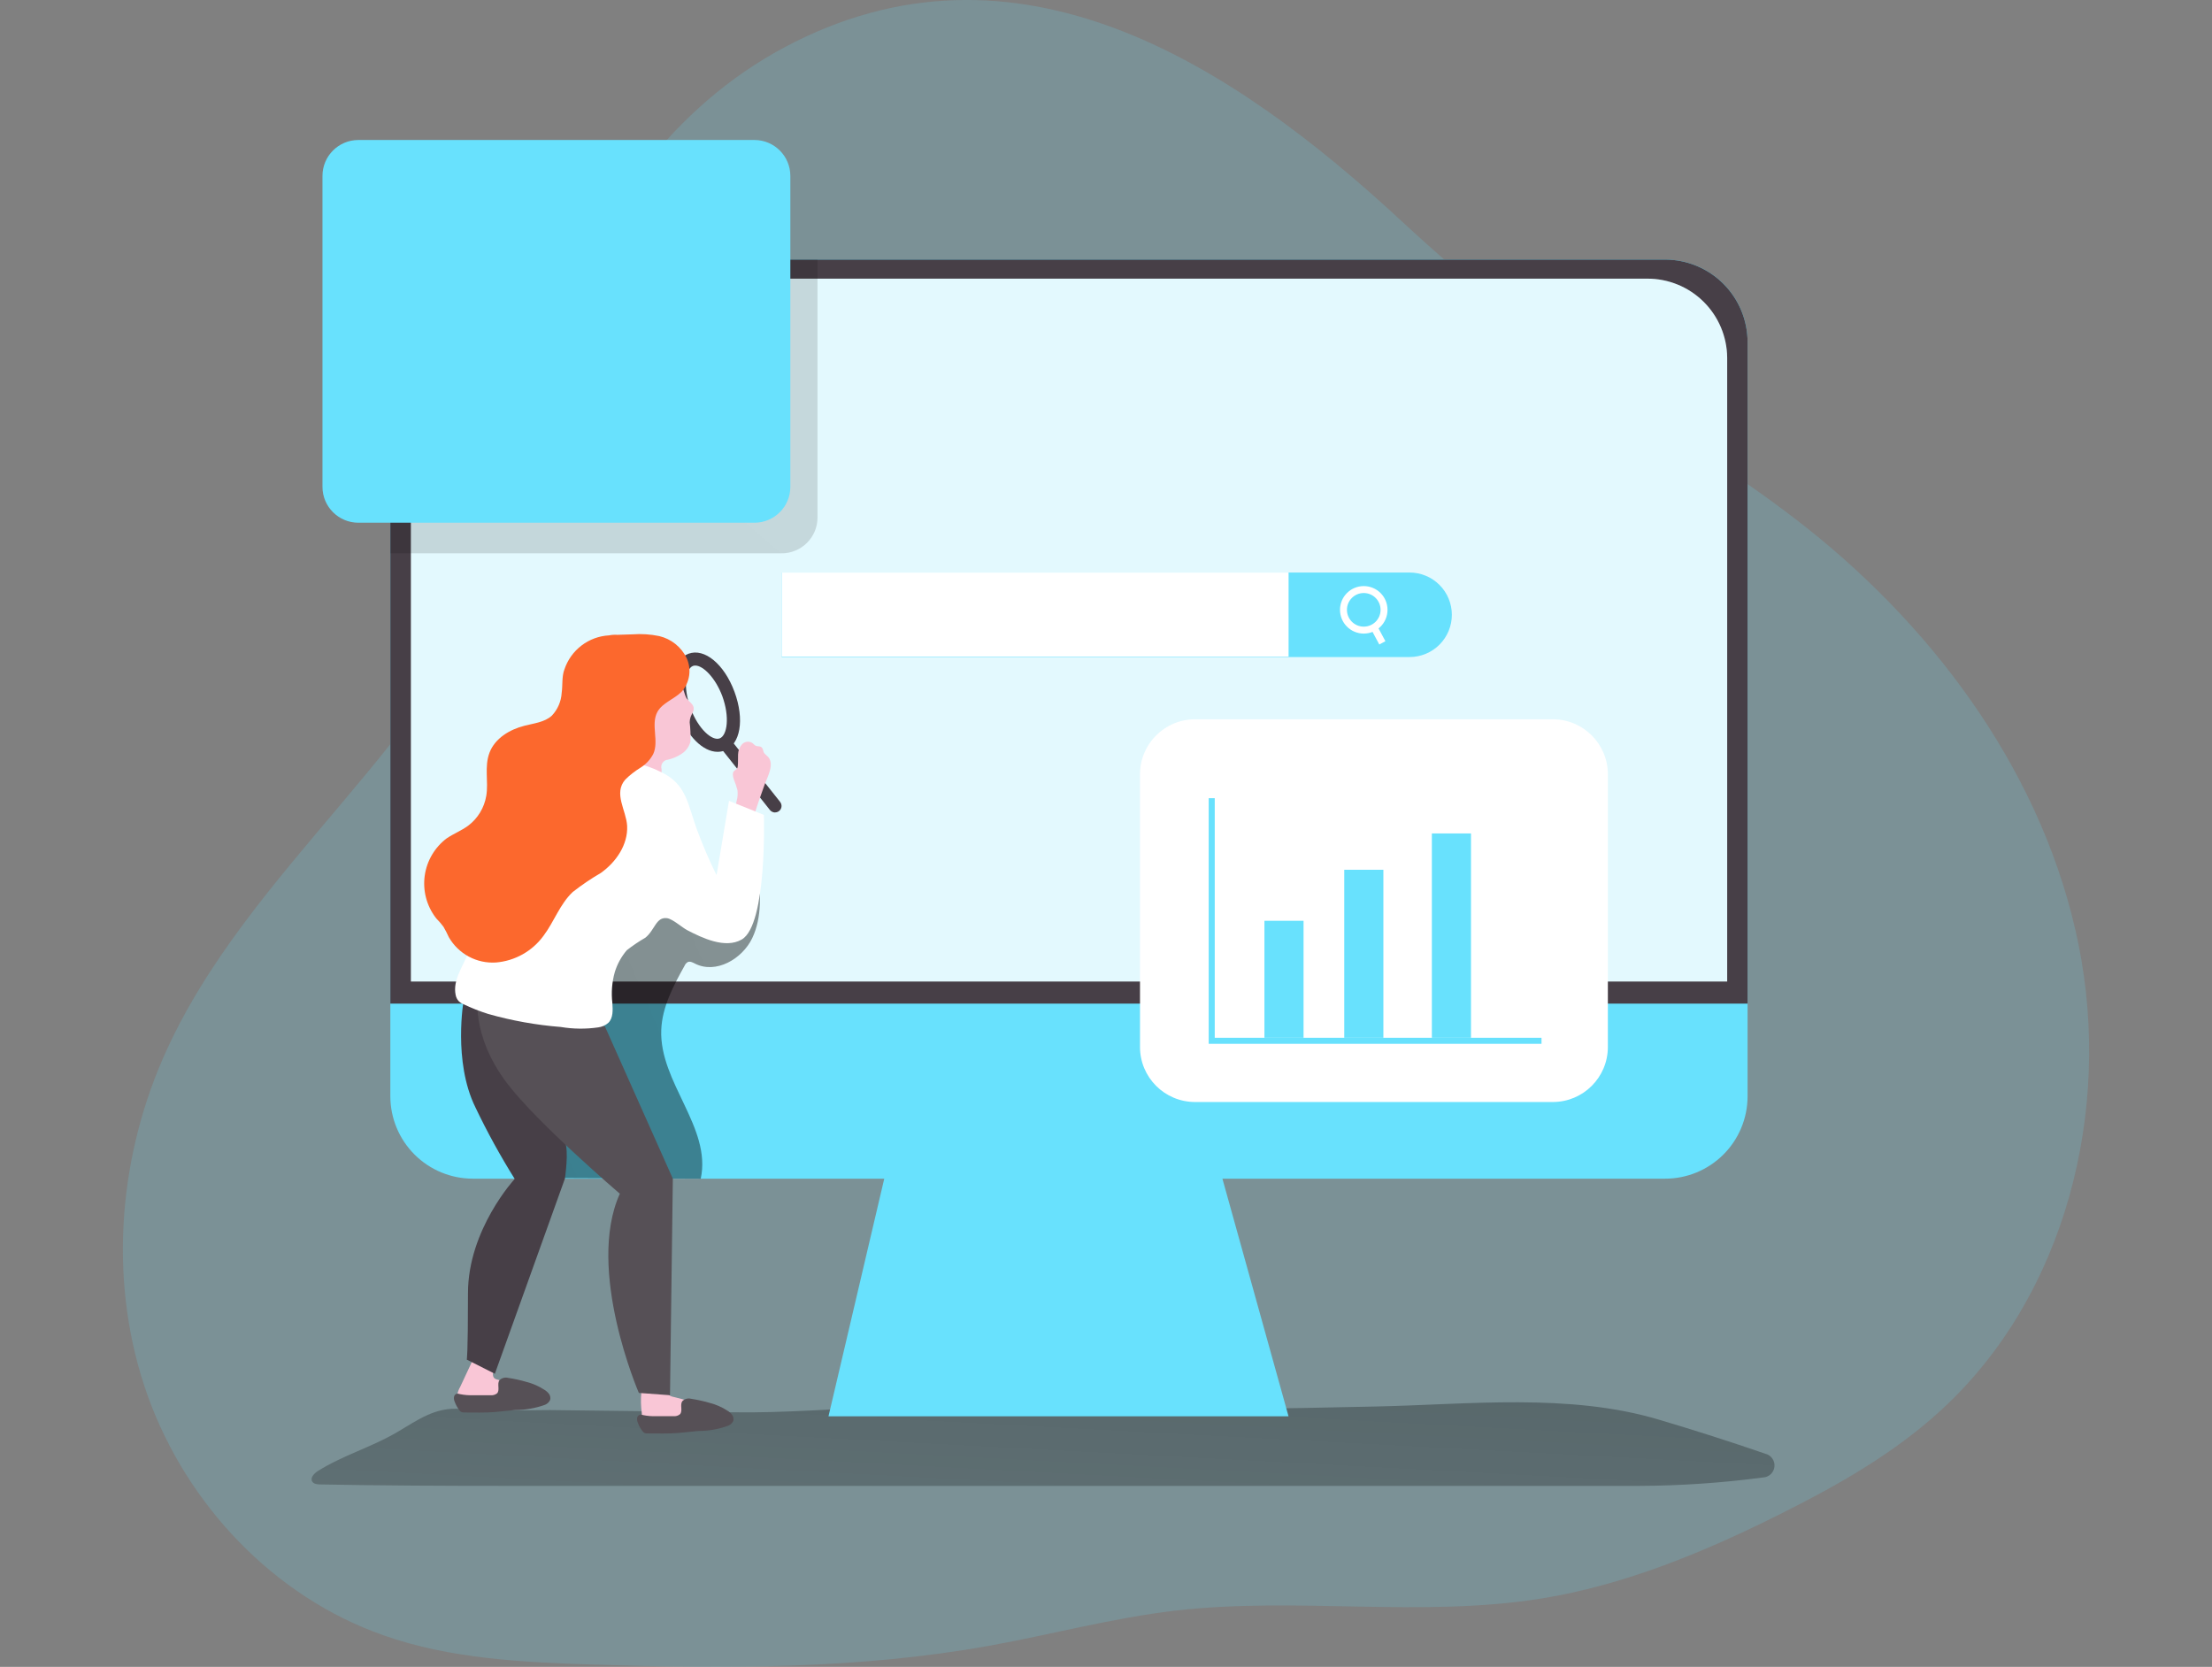 <svg width="353" height="266" viewBox="0 0 353 266" fill="none" xmlns="http://www.w3.org/2000/svg">
<rect x="0" y="0" width="353" height="266" fill="#808080" stroke="none"/>
<g clip-path="url(#clip0_31_112)">
<path opacity="0.18" d="M125.008 7.649C107.664 16.955 94.984 33.958 89.357 52.82C86.033 63.986 84.992 75.758 81.196 86.769C70.414 118.087 39.301 138.462 26.033 168.827C18.642 185.734 17.361 205.434 23.585 222.774C29.81 240.115 43.723 254.825 61.164 260.952C71.763 264.709 83.325 265.268 94.589 265.634C115.787 266.308 137.062 266.385 157.894 262.628C167.809 260.836 177.579 258.187 187.6 257.022C206.967 254.787 226.739 258.187 245.981 255.095C259.384 252.918 272.093 247.639 284.224 241.55C293.34 236.984 302.301 231.917 309.807 224.99C329.684 206.754 337.056 177.198 331.708 150.755C326.36 124.311 309.546 101.094 288.454 84.332C279.166 76.962 269.049 70.71 259.307 63.947C246.768 55.232 234.855 45.649 223.656 35.268C196.802 10.385 162.22 -12.35 125.008 7.649Z" fill="#68E1FD"/>
<path d="M74.701 224.913L73.468 224.836C69.431 224.518 66.723 226.58 63.322 228.574C59.275 230.953 54.65 232.264 50.709 234.759C50.121 235.134 49.466 235.828 49.823 236.425C50.064 236.82 50.613 236.878 51.085 236.888C61.058 237.08 71.001 237.119 80.955 237.119H261.62C268.206 237.092 274.785 236.645 281.314 235.78C281.783 235.766 282.231 235.581 282.573 235.26C282.916 234.94 283.13 234.505 283.175 234.039C283.219 233.572 283.093 233.104 282.817 232.724C282.542 232.345 282.138 232.078 281.681 231.975C276.079 230.048 270.452 228.246 264.799 226.57C250.433 222.254 234.303 224.143 219.513 224.451C203.942 224.788 188.342 225.173 172.781 224.171C161.575 223.449 152.778 224.171 141.533 224.538C133.333 224.778 125.22 225.501 116.991 225.376L87.767 225.019C83.412 225.048 79.028 225.173 74.701 224.913Z" fill="url(#paint0_linear_31_112)"/>
<path d="M132.215 226.011H205.628L192.639 179.327H143.171L132.215 226.011Z" fill="#68E1FD"/>
<path d="M132.215 226.011H205.628L192.639 179.327H143.171L132.215 226.011Z" fill="url(#paint1_linear_31_112)"/>
<path d="M278.886 54.593V175.012C278.866 178.495 277.465 181.828 274.99 184.281C272.516 186.733 269.17 188.104 265.686 188.094H75.463C71.973 188.094 68.625 186.709 66.156 184.244C63.686 181.778 62.296 178.433 62.291 174.944V54.593C62.291 51.1 63.679 47.751 66.149 45.281C68.619 42.811 71.969 41.424 75.463 41.424H265.686C267.415 41.42 269.129 41.757 270.729 42.415C272.328 43.074 273.782 44.041 275.008 45.261C276.234 46.481 277.207 47.93 277.873 49.527C278.538 51.123 278.883 52.835 278.886 54.564V54.593Z" fill="#68E1FD"/>
<path d="M278.886 54.603V160.157H62.291V54.603C62.291 51.109 63.678 47.759 66.148 45.287C68.618 42.816 71.968 41.427 75.463 41.424H265.686C267.418 41.423 269.134 41.763 270.734 42.424C272.335 43.086 273.79 44.056 275.016 45.28C276.242 46.504 277.214 47.957 277.879 49.556C278.543 51.156 278.885 52.871 278.886 54.603Z" fill="#473F47"/>
<path d="M275.63 57.078V156.631H65.577V57.078C65.605 53.718 66.962 50.505 69.353 48.142C71.743 45.779 74.972 44.458 78.334 44.468H262.843C266.21 44.45 269.446 45.767 271.843 48.131C274.24 50.495 275.602 53.713 275.63 57.078Z" fill="white"/>
<path opacity="0.18" d="M275.63 57.078V156.631H65.577V57.078C65.605 53.718 66.962 50.505 69.353 48.142C71.743 45.779 74.972 44.458 78.334 44.468H262.843C266.21 44.45 269.446 45.767 271.843 48.131C274.24 50.495 275.602 53.713 275.63 57.078Z" fill="#68E1FD"/>
<path d="M251.416 118.357H194.326C189.472 118.357 185.538 122.291 185.538 127.143V170.648C185.538 175.5 189.472 179.434 194.326 179.434H251.416C256.269 179.434 260.203 175.5 260.203 170.648V127.143C260.203 122.291 256.269 118.357 251.416 118.357Z" fill="url(#paint2_linear_31_112)"/>
<path d="M130.462 41.424V82.578C130.462 84.096 129.859 85.552 128.785 86.625C127.712 87.698 126.256 88.301 124.738 88.301H62.291V54.583C62.299 51.094 63.689 47.75 66.158 45.283C68.627 42.817 71.972 41.429 75.463 41.424H130.462Z" fill="url(#paint3_linear_31_112)"/>
<path d="M111.827 188.094C113.59 179.925 105.207 172.728 105.525 164.376C105.66 160.706 107.452 157.334 109.245 154.117C109.35 153.864 109.536 153.654 109.774 153.519C110.141 153.365 110.545 153.596 110.902 153.77C114.226 155.475 118.456 153.057 120.056 149.685C121.655 146.313 121.356 142.393 121.019 138.684C119.247 140.112 117.132 141.053 114.883 141.411C112.635 141.769 110.333 141.533 108.204 140.726C106.094 139.907 104.099 138.501 101.835 138.51C99.57 138.52 97.489 140.052 95.842 141.699C90.186 147.354 87.006 155.118 85.551 162.989C84.096 170.86 84.433 179.973 84.587 187.978L111.827 188.094Z" fill="url(#paint4_linear_31_112)"/>
<path d="M124.738 91.364H224.947C226.736 91.364 228.451 92.075 229.716 93.339C230.981 94.604 231.692 96.319 231.692 98.108C231.692 99.896 230.981 101.611 229.716 102.876C228.451 104.14 226.736 104.851 224.947 104.851H124.738V91.364Z" fill="#68E1FD"/>
<path d="M205.638 91.364H124.738V104.793H205.638V91.364Z" fill="white"/>
<path d="M217.634 100.554C219.422 100.554 220.871 99.105 220.871 97.317C220.871 95.53 219.422 94.081 217.634 94.081C215.846 94.081 214.396 95.53 214.396 97.317C214.396 99.105 215.846 100.554 217.634 100.554Z" stroke="white" stroke-width="1.108" stroke-miterlimit="10"/>
<path d="M220.601 102.587L219.272 100.111" stroke="white" stroke-width="1.108" stroke-miterlimit="10"/>
<path d="M102.423 225.539C102.394 225.865 102.434 226.192 102.54 226.501C102.646 226.81 102.816 227.093 103.039 227.331C103.279 227.497 103.552 227.609 103.839 227.659C104.6 227.808 105.378 227.856 106.152 227.803C107.597 227.704 109.034 227.498 110.449 227.187L112.877 226.724C113.031 226.719 113.181 226.68 113.319 226.612C113.457 226.544 113.579 226.448 113.677 226.329C113.753 226.174 113.781 225.999 113.757 225.827C113.733 225.655 113.658 225.495 113.542 225.366C113.127 224.887 112.586 224.533 111.981 224.345C110.521 223.751 109.017 223.274 107.481 222.919C107.227 222.88 106.986 222.781 106.778 222.63C106.47 222.36 106.412 221.907 106.2 221.561C105.993 221.254 105.698 221.019 105.353 220.886C105.008 220.754 104.631 220.73 104.273 220.819C103.569 220.954 102.558 221.426 102.346 222.196C102.246 223.31 102.272 224.431 102.423 225.539Z" fill="#F9C6D6"/>
<path d="M110.285 223.218C110.037 223.152 109.775 223.155 109.528 223.224C109.281 223.294 109.057 223.428 108.878 223.613C108.474 224.2 108.994 225.144 108.522 225.674C108.375 225.798 108.204 225.89 108.02 225.944C107.836 225.999 107.643 226.015 107.452 225.992H104.774C104.053 226.026 103.331 225.968 102.625 225.819C102.467 225.751 102.293 225.731 102.124 225.761C102.004 225.794 101.898 225.863 101.817 225.957C101.736 226.051 101.686 226.167 101.671 226.291C101.648 226.537 101.684 226.784 101.777 227.013C101.951 227.502 102.201 227.961 102.519 228.371C102.606 228.493 102.718 228.594 102.847 228.67C102.999 228.734 103.164 228.76 103.328 228.747C104.918 228.747 106.508 228.805 108.146 228.68C109.254 228.603 110.353 228.449 111.451 228.352C113.047 228.355 114.631 228.081 116.134 227.543C116.329 227.477 116.51 227.372 116.664 227.235C116.818 227.097 116.942 226.93 117.03 226.743C117.07 226.578 117.072 226.406 117.037 226.239C117.002 226.072 116.931 225.916 116.828 225.78C116.614 225.498 116.345 225.261 116.038 225.086C115.17 224.527 114.216 224.114 113.214 223.863C112.253 223.584 111.275 223.368 110.285 223.218Z" fill="#565056"/>
<path d="M72.977 222.572V222.775C73.073 224.913 75.867 224.971 77.438 224.894C78.88 224.79 80.313 224.584 81.726 224.277L84.163 223.815C84.472 223.794 84.76 223.652 84.963 223.42C85.035 223.263 85.06 223.089 85.036 222.919C85.012 222.748 84.94 222.588 84.828 222.457C84.412 221.974 83.867 221.62 83.258 221.435C81.945 220.931 80.607 220.494 79.249 220.125C78.045 219.769 79.057 218.112 79.192 217.235C79.24 217.059 79.24 216.872 79.192 216.696C79.054 216.506 78.852 216.372 78.623 216.32C77.921 216.079 77.187 215.945 76.445 215.925C76.295 215.905 76.143 215.936 76.012 216.012C75.897 216.101 75.809 216.221 75.761 216.359L73.439 221.32C73.209 221.705 73.052 222.13 72.977 222.572Z" fill="#F9C6D6"/>
<path d="M73.998 159.579C73.998 159.579 72.264 169.347 75.848 176.669C77.726 180.606 79.827 184.434 82.14 188.133C82.14 188.133 74.682 196.196 74.682 206.369C74.682 216.542 74.49 216.966 74.49 216.966L78.97 219.229L90.147 188.094C90.147 188.094 90.822 183.682 90.147 182.189C89.473 180.695 83.74 163.673 83.74 163.673L73.998 159.579Z" fill="#473F47"/>
<path d="M114.506 119.975C112.193 119.975 109.688 117.509 108.242 113.704C106.624 109.302 107.327 105.265 109.88 104.321C112.434 103.377 115.585 105.997 117.213 110.4C118.841 114.812 118.177 118.848 115.585 119.792C115.238 119.915 114.873 119.977 114.506 119.975ZM110.96 106.209C110.835 106.209 110.712 106.228 110.593 106.267C109.399 106.71 108.975 109.677 110.198 113.01C111.422 116.344 113.667 118.299 114.862 117.827C116.057 117.355 116.481 114.417 115.267 111.084C114.159 108.136 112.203 106.209 110.96 106.209Z" fill="#473F47"/>
<path d="M123.698 129.657C123.541 129.657 123.387 129.622 123.245 129.555C123.104 129.489 122.979 129.392 122.879 129.272L115.17 119.561C115.085 119.454 115.022 119.331 114.985 119.199C114.948 119.067 114.937 118.929 114.953 118.793C114.969 118.657 115.012 118.526 115.079 118.406C115.146 118.287 115.236 118.182 115.344 118.097C115.557 117.928 115.829 117.85 116.1 117.881C116.371 117.911 116.619 118.048 116.789 118.261L124.497 127.971C124.619 128.123 124.696 128.306 124.718 128.5C124.74 128.694 124.707 128.889 124.622 129.065C124.537 129.24 124.405 129.388 124.239 129.491C124.074 129.594 123.883 129.649 123.688 129.648L123.698 129.657Z" fill="#473F47"/>
<path d="M110.064 115.265C110.183 116.284 110.225 117.312 110.189 118.338C109.985 119.126 109.498 119.812 108.821 120.264C108.144 120.719 107.389 121.046 106.595 121.228C106.421 121.242 106.252 121.295 106.102 121.382C105.951 121.47 105.822 121.59 105.724 121.735C105.626 121.879 105.562 122.043 105.536 122.216C105.509 122.388 105.522 122.564 105.573 122.731V125.361C105.603 125.635 105.535 125.912 105.381 126.141C105.255 126.264 105.099 126.351 104.928 126.391C104.291 126.54 103.621 126.461 103.037 126.167C102.452 125.873 101.989 125.383 101.729 124.783C101.44 124.205 101.112 123.636 100.765 123.087C100.425 122.376 100.219 121.609 100.158 120.823C99.901 118.302 100.376 115.76 101.527 113.502C102.238 112.058 103.281 110.804 104.571 109.841C105.593 109.109 107.606 108.001 108.657 109.273C109.177 109.908 109.167 110.843 109.62 111.508C109.977 111.989 110.584 112.317 110.69 112.905C110.796 113.492 110.401 113.868 110.218 114.398C110.118 114.676 110.066 114.969 110.064 115.265Z" fill="#F9C6D6"/>
<path d="M117.782 120.573V120.419C117.791 119.816 118.013 119.236 118.408 118.781C118.611 118.561 118.884 118.418 119.181 118.375C119.478 118.333 119.78 118.395 120.036 118.55C120.248 118.694 120.393 118.916 120.624 119.022C120.855 119.128 121.356 119.022 121.588 119.311C121.819 119.6 121.771 119.812 121.886 120.062C122.002 120.313 122.339 120.525 122.561 120.766C123.65 121.941 122.445 124.041 122.012 125.235C121.356 127.027 120.73 128.829 120.181 130.659C119.541 130.756 118.888 130.63 118.331 130.303C118.125 130.181 117.943 130.025 117.791 129.84C117.615 129.523 117.505 129.173 117.469 128.812C117.432 128.451 117.47 128.086 117.579 127.74C117.714 127.212 117.753 126.664 117.695 126.122C117.541 125.535 117.348 124.958 117.117 124.397C116.953 123.925 116.818 123.328 117.194 122.991C117.319 122.875 117.502 122.808 117.608 122.673C117.699 122.533 117.746 122.368 117.743 122.201C117.801 121.623 117.753 121.122 117.782 120.573Z" fill="#F9C6D6"/>
<path d="M96.535 163.798L107.375 188.094L106.922 222.649L101.95 222.283C101.95 222.283 93.442 202.631 98.915 190.493C98.915 190.493 85.773 179.26 80.916 172.863C74.952 164.993 76.301 158.413 76.301 158.413L96.535 163.798Z" fill="#565056"/>
<path d="M101.555 121.796C102.891 122.095 104.185 122.555 105.41 123.164C109.572 125.091 109.755 128.366 111.191 132.306C112.115 134.813 113.17 137.27 114.351 139.666L116.336 127.798L121.906 130.042C121.906 130.042 122.455 147.575 118.369 149.926C115.739 151.448 112.058 149.675 109.697 148.452C108.83 148.009 107.395 146.67 106.46 146.525C104.677 146.284 104.533 148.394 102.991 149.637C101.96 150.232 100.972 150.898 100.033 151.631C99.155 152.658 98.499 153.855 98.106 155.147C97.661 156.738 97.53 158.4 97.721 160.041C97.798 161.168 97.875 162.449 97.075 163.23C96.618 163.625 96.055 163.876 95.456 163.952C93.477 164.238 91.465 164.215 89.492 163.885C85.579 163.577 81.706 162.883 77.929 161.814C76.564 161.385 75.231 160.86 73.94 160.243C73.658 160.125 73.4 159.955 73.179 159.742C72.941 159.469 72.781 159.136 72.716 158.779C72.206 156.39 73.931 154.174 74.798 151.891C75.376 150.35 75.569 148.683 76.099 147.123C76.677 145.379 77.756 144.233 78.719 142.691C79.5 141.477 79.933 140.042 80.714 138.79C82.799 135.577 85.121 132.524 87.661 129.657C89.152 127.81 90.81 126.104 92.614 124.561C94.678 122.751 97.316 121.727 100.062 121.671C100.562 121.674 101.062 121.716 101.555 121.796Z" fill="white"/>
<path d="M97.191 101.393C95.595 101.481 94.062 102.047 92.792 103.018C91.522 103.989 90.574 105.319 90.07 106.835C89.636 107.953 89.81 109.359 89.636 110.564C89.559 111.925 89.002 113.214 88.066 114.205C86.909 115.265 85.175 115.429 83.701 115.814C81.34 116.411 78.989 117.818 78.122 120.101C77.255 122.384 77.987 124.715 77.602 126.998C77.284 128.899 76.249 130.606 74.711 131.767C73.651 132.547 72.389 133.039 71.29 133.78C70.344 134.492 69.547 135.384 68.945 136.404C68.343 137.424 67.948 138.553 67.782 139.726C67.617 140.899 67.684 142.093 67.98 143.24C68.276 144.386 68.795 145.464 69.508 146.41L69.643 146.583C70.049 146.993 70.426 147.431 70.77 147.893C71.085 148.434 71.371 148.99 71.628 149.56C72.379 150.867 73.481 151.938 74.809 152.652C76.137 153.365 77.639 153.692 79.143 153.596C80.644 153.472 82.1 153.026 83.412 152.288C84.724 151.549 85.861 150.537 86.746 149.319C88.432 147.075 89.357 144.262 91.4 142.345C92.826 141.23 94.326 140.213 95.89 139.3C98.328 137.566 100.226 134.782 100.081 131.796C99.946 129.31 97.855 126.603 99.792 124.397C100.514 123.685 101.316 123.057 102.182 122.528C103.053 121.994 103.765 121.235 104.244 120.332C105.207 118.251 103.81 115.621 104.918 113.589C105.737 112.134 107.568 111.594 108.772 110.39C109.415 109.668 109.833 108.773 109.975 107.817C110.117 106.86 109.977 105.883 109.572 105.005C109.149 104.135 108.539 103.37 107.784 102.765C107.029 102.16 106.149 101.731 105.207 101.508C103.811 101.218 102.381 101.124 100.958 101.229L98.53 101.306C98.082 101.275 97.631 101.304 97.191 101.393Z" fill="#FC682D"/>
<path d="M81.099 219.885C80.852 219.818 80.591 219.819 80.344 219.887C80.097 219.955 79.872 220.087 79.693 220.27C79.288 220.867 79.808 221.802 79.336 222.341C79.186 222.462 79.013 222.551 78.828 222.604C78.642 222.657 78.448 222.673 78.257 222.649H75.549C74.829 222.679 74.107 222.621 73.401 222.476C73.238 222.415 73.063 222.392 72.89 222.409C72.772 222.447 72.668 222.518 72.589 222.613C72.51 222.709 72.461 222.825 72.447 222.948C72.419 223.191 72.455 223.437 72.553 223.661C72.727 224.153 72.977 224.615 73.295 225.029C73.379 225.153 73.491 225.255 73.622 225.328C73.776 225.387 73.94 225.413 74.104 225.405C75.694 225.405 77.284 225.462 78.922 225.337C80.02 225.25 81.119 225.096 82.227 225.01C83.822 225.007 85.406 224.734 86.91 224.2C87.105 224.134 87.285 224.027 87.437 223.888C87.59 223.749 87.712 223.58 87.796 223.391C87.837 223.226 87.841 223.054 87.808 222.888C87.775 222.721 87.705 222.564 87.603 222.428C87.389 222.148 87.121 221.915 86.813 221.744C85.945 221.184 84.992 220.771 83.99 220.52C83.043 220.241 82.077 220.029 81.099 219.885Z" fill="#565056"/>
<path d="M247.802 114.783H190.712C185.859 114.783 181.925 118.716 181.925 123.569V167.074C181.925 171.926 185.859 175.859 190.712 175.859H247.802C252.656 175.859 256.59 171.926 256.59 167.074V123.569C256.59 118.716 252.656 114.783 247.802 114.783Z" fill="white"/>
<path d="M120.393 22.34H57.194C54.028 22.34 51.461 24.906 51.461 28.072V77.684C51.461 80.85 54.028 83.416 57.194 83.416H120.393C123.559 83.416 126.126 80.85 126.126 77.684V28.072C126.126 24.906 123.559 22.34 120.393 22.34Z" fill="#68E1FD"/>
<path d="M246.001 166.573H192.89V127.374H193.853V165.609H246.001V166.573Z" fill="#68E1FD"/>
<path d="M208.027 146.94H201.783V165.609H208.027V146.94Z" fill="#68E1FD"/>
<path d="M220.765 138.799H214.521V165.609H220.765V138.799Z" fill="#68E1FD"/>
<path d="M234.746 133H228.503V165.609H234.746V133Z" fill="#68E1FD"/>
<path d="M115.999 34.989H61.25V38.428H115.999V34.989Z" fill="url(#paint5_linear_31_112)"/>
<path d="M95.341 45.297H61.25V48.736H95.341V45.297Z" fill="url(#paint6_linear_31_112)"/>
<path d="M115.999 55.605H61.25V59.044H115.999V55.605Z" fill="url(#paint7_linear_31_112)"/>
<path d="M95.341 65.912H61.25V69.352H95.341V65.912Z" fill="url(#paint8_linear_31_112)"/>
</g>
<defs>
<linearGradient id="paint0_linear_31_112" x1="170.276" y1="162.758" x2="160.355" y2="350.168" gradientUnits="userSpaceOnUse">
<stop offset="0.01"/>
<stop offset="0.08" stop-opacity="0.69"/>
<stop offset="0.21" stop-opacity="0.32"/>
<stop offset="1" stop-opacity="0"/>
</linearGradient>
<linearGradient id="paint1_linear_31_112" x1="34094.2" y1="-6675.89" x2="33850.2" y2="-1506.07" gradientUnits="userSpaceOnUse">
<stop offset="0.01"/>
<stop offset="0.08" stop-opacity="0.69"/>
<stop offset="0.21" stop-opacity="0.32"/>
<stop offset="1" stop-opacity="0"/>
</linearGradient>
<linearGradient id="paint2_linear_31_112" x1="26967.3" y1="-13679.9" x2="13696" y2="-4738.78" gradientUnits="userSpaceOnUse">
<stop offset="0.01"/>
<stop offset="0.08" stop-opacity="0.69"/>
<stop offset="0.21" stop-opacity="0.32"/>
<stop offset="1" stop-opacity="0"/>
</linearGradient>
<linearGradient id="paint3_linear_31_112" x1="4386.37" y1="13973.6" x2="11950.7" y2="5293.56" gradientUnits="userSpaceOnUse">
<stop offset="0.01"/>
<stop offset="0.08" stop-opacity="0.69"/>
<stop offset="0.21" stop-opacity="0.32"/>
<stop offset="1" stop-opacity="0"/>
</linearGradient>
<linearGradient id="paint4_linear_31_112" x1="2593.63" y1="9301.56" x2="9722.77" y2="6217.95" gradientUnits="userSpaceOnUse">
<stop offset="0.01"/>
<stop offset="0.08" stop-opacity="0.69"/>
<stop offset="0.21" stop-opacity="0.32"/>
<stop offset="1" stop-opacity="0"/>
</linearGradient>
<linearGradient id="paint5_linear_31_112" x1="5986.72" y1="-801.762" x2="5987.45" y2="-541.728" gradientUnits="userSpaceOnUse">
<stop offset="0.01"/>
<stop offset="0.08" stop-opacity="0.69"/>
<stop offset="0.21" stop-opacity="0.32"/>
<stop offset="1" stop-opacity="0"/>
</linearGradient>
<linearGradient id="paint6_linear_31_112" x1="3378.19" y1="-759.176" x2="3379.18" y2="-539.977" gradientUnits="userSpaceOnUse">
<stop offset="0.01"/>
<stop offset="0.08" stop-opacity="0.69"/>
<stop offset="0.21" stop-opacity="0.32"/>
<stop offset="1" stop-opacity="0"/>
</linearGradient>
<linearGradient id="paint7_linear_31_112" x1="5986.72" y1="-748.779" x2="5987.45" y2="-488.745" gradientUnits="userSpaceOnUse">
<stop offset="0.01"/>
<stop offset="0.08" stop-opacity="0.69"/>
<stop offset="0.21" stop-opacity="0.32"/>
<stop offset="1" stop-opacity="0"/>
</linearGradient>
<linearGradient id="paint8_linear_31_112" x1="3378.19" y1="-706.195" x2="3379.18" y2="-486.996" gradientUnits="userSpaceOnUse">
<stop offset="0.01"/>
<stop offset="0.08" stop-opacity="0.69"/>
<stop offset="0.21" stop-opacity="0.32"/>
<stop offset="1" stop-opacity="0"/>
</linearGradient>
<clipPath id="clip0_31_112">
<rect width="353" height="266" fill="white"/>
</clipPath>
</defs>
</svg>
